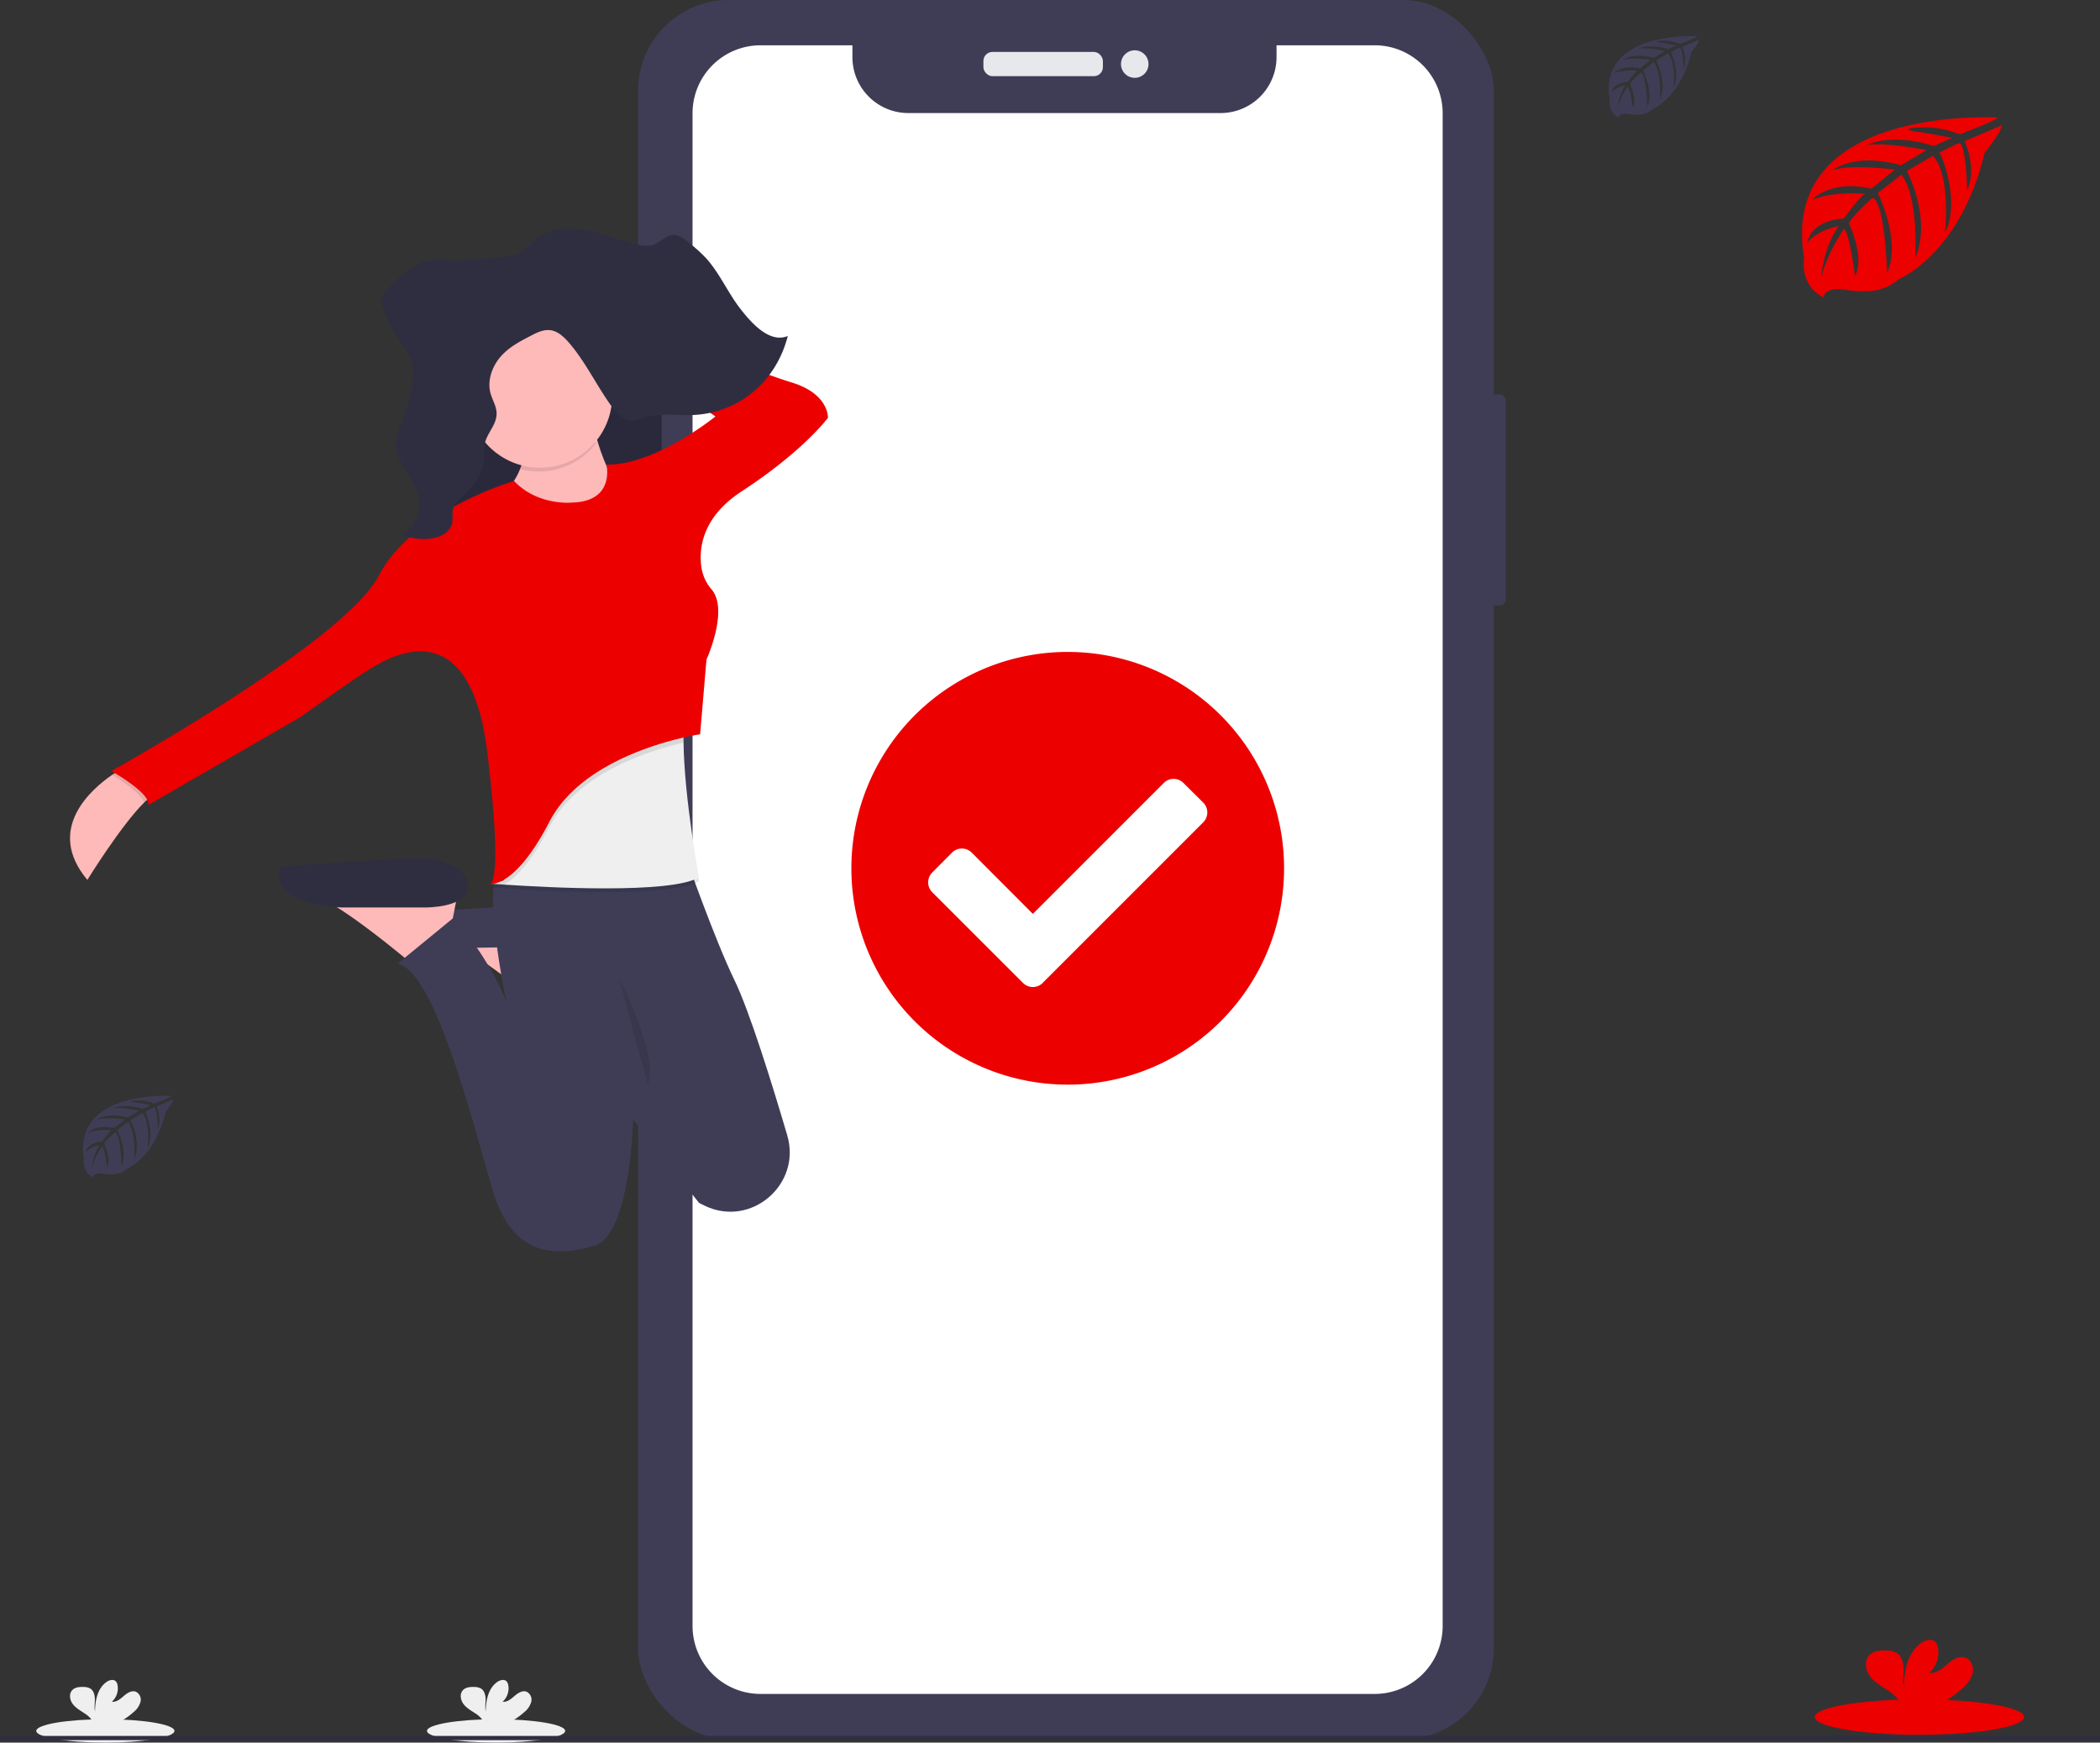 <svg xmlns="http://www.w3.org/2000/svg" xmlns:xlink="http://www.w3.org/1999/xlink" width="902.567" height="748.955" viewBox="0 0 902.567 748.955">
  <rect x="0" y="0" width="902.567" height="748.955" fill="#333333" stroke="none"/>
  <defs>
    <linearGradient id="linear-gradient" x1="0.505" y1="1.007" x2="0.505" gradientUnits="objectBoundingBox">
      <stop offset="0" stop-color="gray" stop-opacity="0.251"/>
      <stop offset="0.54" stop-color="gray" stop-opacity="0.122"/>
      <stop offset="1" stop-color="gray" stop-opacity="0.102"/>
    </linearGradient>
  </defs>
  <g id="Group_22" data-name="Group 22" transform="translate(-282 -122.601)">
    <g id="Group_2" data-name="Group 2" transform="translate(556.248 122.601)">
      <rect id="Rectangle_76" data-name="Rectangle 76" width="10.994" height="90.604" rx="2.29" transform="translate(361.847 169.558)" fill="#3f3d56"/>
      <rect id="Rectangle_80" data-name="Rectangle 80" width="367.778" height="747.455" rx="38.99" transform="translate(0)" fill="#3f3d56"/>
      <path id="Path_176" data-name="Path 176" d="M757.9,199H715.712v5.075a24.047,24.047,0,0,1-24.06,24.047H557.483a24.047,24.047,0,0,1-24.06-24.047V199h-39.5a29.209,29.209,0,0,0-29.209,29.209v650.15a29.209,29.209,0,0,0,29.209,29.209H757.9a29.209,29.209,0,0,0,29.209-29.209v-650.1A29.209,29.209,0,0,0,757.9,199Z" transform="translate(-441.311 -179.531)" fill="#fff"/>
      <rect id="Rectangle_81" data-name="Rectangle 81" width="51.357" height="10.423" rx="3.87" transform="translate(148.414 22.322)" fill="#e6e8ec"/>
      <circle id="Ellipse_5" data-name="Ellipse 5" cx="5.919" cy="5.919" r="5.919" transform="translate(207.539 21.615)" fill="#e6e8ec"/>
      <circle id="Ellipse_11" data-name="Ellipse 11" cx="69.573" cy="69.573" r="69.573" transform="translate(116.562 313.331)" fill="#fff"/>
      <path id="Path_222" data-name="Path 222" d="M706.184,502.6A92.987,92.987,0,1,1,613.2,409.61,92.987,92.987,0,0,1,706.184,502.6ZM602.451,551.82l68.977-68.977a5.993,5.993,0,0,0,0-8.487l-8.487-8.425a5.981,5.981,0,0,0-8.475,0l-56.258,56.259-26.268-26.33a6.018,6.018,0,0,0-8.487,0l-8.487,8.537a6.018,6.018,0,0,0,0,8.487l39,38.986a5.993,5.993,0,0,0,8.487,0Z" transform="translate(-428.541 -129.411)" fill="#EC0000"/>
    </g>
    <g id="Group_1" data-name="Group 1" transform="translate(312.096 220.737)">
      <rect id="Rectangle_77" data-name="Rectangle 77" width="5.543" height="26.813" rx="2.29" transform="translate(252.414 49.221)" fill="#3f3d56"/>
      <rect id="Rectangle_78" data-name="Rectangle 78" width="6.246" height="46.666" rx="2.29" transform="translate(252.213 98.318)" fill="#3f3d56"/>
      <rect id="Rectangle_79" data-name="Rectangle 79" width="5.945" height="47.067" rx="2.29" transform="translate(252.313 161.313)" fill="#3f3d56"/>
      <path id="Path_190" data-name="Path 190" d="M377.46,474.88a1.026,1.026,0,0,0,1.216.156,4.305,4.305,0,0,1-1.216-.156Z" transform="translate(-198.815 -189.106)" fill="url(#linear-gradient)"/>
      <path id="Path_192" data-name="Path 192" d="M425.255,491l-1.2,6.536-.926,5-1.684,9.146-16.329,11.432s-1.472-1.26-3.9-3.246c-6.692-5.51-20.757-16.73-31.085-22.753a34.786,34.786,0,0,0-8.544-3.937Z" transform="translate(-200.647 -187.247)" fill="#feb9b9"/>
      <path id="Path_194" data-name="Path 194" d="M414.642,497.22s19.039,3.268,20.154-4.863-9.8-12.525-19.05-13.072-64.768,3.268-64.768,3.268-9.793,13.061,25.575,15.247Z" transform="translate(-202.013 -188.604)" fill="#3f3d56"/>
      <rect id="Rectangle_82" data-name="Rectangle 82" width="99.6" height="118.104" transform="translate(154.665 40.309)" fill="#2f2e41"/>
      <rect id="Rectangle_83" data-name="Rectangle 83" width="99.6" height="118.104" transform="translate(154.665 40.845)" opacity="0.1"/>
      <path id="Path_198" data-name="Path 198" d="M255.223,437.085c-1.64.413-3.736,2-6.067,4.294-10.038,9.938-24.415,33.26-24.415,33.26C206.36,452.744,226.7,435.445,235.37,429.5c2.108-1.439,3.524-2.231,3.524-2.231Z" transform="translate(-217.289 -194.598)" fill="#feb9b9"/>
      <path id="Path_199" data-name="Path 199" d="M423.149,288.22s4.9,34.286,21.771,42.45-21.771,23.422-21.771,23.422L370.36,334.484s29.936-9.8,23.946-38.647Z" transform="translate(-199.634 -210.636)" fill="#feb9b9"/>
      <path id="Path_200" data-name="Path 200" d="M373.53,473.16l-1.194,6.514-.97,5.019-1.684,9.146L353.353,505.26s-1.472-1.249-3.9-3.234c-6.692-5.51-20.756-16.73-31.1-22.753a34.572,34.572,0,0,0-8.544-3.937Z" transform="translate(-206.618 -189.305)" fill="#feb9b9"/>
      <path id="Path_202" data-name="Path 202" d="M360.794,482.55s17.087.121,18.115-8.033-9.312-12.525-18.115-13.072-62.289,3.522-62.289,3.522-7.588,15.4,26.055,17.582Z" transform="translate(-208.007 -190.662)" fill="#2f2e41"/>
      <path id="Path_204" data-name="Path 204" d="M475.315,610.635c-.747-.368-1.495-.747-2.231-1.115l-2.008-2.532-26.333-33.393v.58c-.178,5.577-2.074,49.767-16.864,53.849-15.782,4.35-34.821,5.443-43.5-23.946s-24.537-93.611-40.822-97.425l24.225-19.864s16.039,18.76,22.574,36.717c-.245-1.115-11.321-52.867-2.231-62.024H467.6s12.269,34.944,20.678,52.254c6.547,13.44,16.373,45.216,22.7,66.72C517.241,601.69,495.235,620.439,475.315,610.635Z" transform="translate(-202.725 -190.652)" fill="#3f3d56"/>
      <path id="Path_205" data-name="Path 205" d="M468.826,478.11c-12.269,7.261-66.129,4.305-83.651,3.123l-4.774-.346c-.513,0,.078-.29.078-.29l.491-4.941,13.061-33.193,69.932-40.554c-1.417,4.272-1.885,10.808-1.773,18.292C462.513,444.248,468.826,478.11,468.826,478.11Z" transform="translate(-198.5 -197.523)" opacity="0.1"/>
      <path id="Path_206" data-name="Path 206" d="M468.886,476.637c-12.269,7.261-66.129,4.305-83.651,3.123l-4.774-.335-.792-.067.87-.223,4.305-1.115,9.246-37.007,69.932-40.543c-1.416,4.272-1.885,10.808-1.773,18.292C462.573,442.786,468.886,476.637,468.886,476.637Z" transform="translate(-198.56 -197.689)" fill="#efefef"/>
      <path id="Path_207" data-name="Path 207" d="M462.128,418.739c-14.221,3.279-45.517,12.9-57.541,36.137-8.019,15.47-14.767,22.106-19.474,24.883l-4.774-.335a2.749,2.749,0,0,0,.078-.29l4.305-1.115,9.246-37.007L463.9,400.47C462.5,404.719,462.016,411.255,462.128,418.739Z" transform="translate(-198.483 -197.689)" opacity="0.1"/>
      <path id="Path_208" data-name="Path 208" d="M237.025,427.29l16.329,9.793c-1.64.413-3.736,2-6.067,4.294-1.361-3.971-9.9-9.514-13.786-11.878C235.608,428.082,237.025,427.29,237.025,427.29Z" transform="translate(-215.42 -194.595)" opacity="0.1"/>
      <path id="Path_209" data-name="Path 209" d="M377.845,471.846a.97.97,0,0,1-1.115-.156,3.87,3.87,0,0,0,1.115.156Z" transform="translate(-198.899 -189.474)" opacity="0.1"/>
      <path id="Path_210" data-name="Path 210" d="M431.352,332.938s-14.7,1.628-25.039-9.257c0,0-43.5,12.525-58.232,40.821S233.2,448.32,233.2,448.32s17.422,9.793,15.782,14.689l65.861-38.1s23.422-16.864,29.925-20.678,42.461-27.214,50.079,36.461,0,56.057,0,56.057,10.886,3.815,26.668-26.668,64.757-37.554,64.757-37.554l2.721-32.1s9.715-21.281,2.231-30.114a18.961,18.961,0,0,1-4.361-9.213c-1.238-8.153,0-21.738,17.332-33.025,26.668-17.422,37.007-31.564,37.007-31.564s.546-10.35-15.782-15.247S442.695,249.7,442.695,249.7l-2.231,9.257,52.388,36.974s-26.121,21.191-46.844,20.678C446.007,316.609,449.855,332.391,431.352,332.938Z" transform="translate(-215.454 -215.079)" fill="#EC0000"/>
      <path id="Path_211" data-name="Path 211" d="M423.262,302.975a106.3,106.3,0,0,1-3.011-13.295L391.408,297.3a31.621,31.621,0,0,1-.658,16.641A31.018,31.018,0,0,0,423.262,302.975Z" transform="translate(-197.282 -210.468)" opacity="0.1"/>
      <circle id="Ellipse_10" data-name="Ellipse 10" cx="31.018" cy="31.018" r="31.018" transform="translate(171.005 40.856)" fill="#feb9b9"/>
      <path id="Path_213" data-name="Path 213" d="M428.67,507.07s17.957,35.379,12.514,46.253" transform="translate(-192.908 -185.394)" opacity="0.1"/>
      <path id="Path_221" data-name="Path 221" d="M421.94,218.894c8.61.982,16.786,4.673,25.263,6.692a12.537,12.537,0,0,0,6.536.245c3.29-1.015,5.967-4.461,9.38-4.361,2.1.067,3.959,1.495,5.688,2.866a69.968,69.968,0,0,1,7.807,6.96c5.844,6.346,9.469,14.89,14.8,21.794s12.934,15,20.507,11.834C506.769,285,490.7,297.559,472.443,298.809c-7.283.5-14.745-1.015-21.794,1.115a18.884,18.884,0,0,1-5.5,1.338c-4.06,0-7.328-3.725-9.86-7.35-5.934-8.521-10.629-18.191-17.31-25.965-2.231-2.576-4.807-5.019-7.93-5.487s-5.989,1.026-8.766,2.465c-4.584,2.376-9.268,4.829-12.826,8.923s-5.8,10.138-4.328,15.615c.792,2.967,2.6,5.644,2.632,8.744.067,4.952-4.305,8.566-5.164,13.384a50.184,50.184,0,0,0-.212,6.09c-.379,6.6-4.7,12-9.2,16.161-1.762,1.606-3.7,3.346-4.216,5.833-.346,1.706,0,3.5-.223,5.231-.658,4.283-4.93,6.458-8.711,7.016a25.128,25.128,0,0,1-13.072-1.55c5.287-2.5,8.544-9.614,7.317-15.983-1.684-8.834-10.562-15.18-9.8-24.169a28,28,0,0,1,2.454-7.952,72.856,72.856,0,0,0,4.194-15.068c.669-3.982.993-8.209-.257-12.012-1.115-3.458-3.446-6.212-5.421-9.135a51.942,51.942,0,0,1-6.279-12.86,9.046,9.046,0,0,1-.6-4.261,8.79,8.79,0,0,1,2.733-4.406c4.852-5.1,10.038-10.395,16.541-11.856a37.232,37.232,0,0,1,9.391-.357,110.84,110.84,0,0,0,16.317-.692c4.461-.524,12-.457,15.782-3.346,3.524-2.7,5.51-6.09,9.848-7.807a29,29,0,0,1,13.763-1.573Z" transform="translate(-203.422 -218.659)" fill="#2f2e41"/>
    </g>
    <ellipse id="Ellipse_9" data-name="Ellipse 9" cx="44.995" cy="7.609" rx="44.995" ry="7.609" transform="translate(1061.967 852.981)" fill="#EC0000"/>
    <path id="Path_179" data-name="Path 179" d="M921.506,843.366a13.1,13.1,0,0,0,4.286-6.479c.559-2.562-.537-5.6-3-6.591-2.753-1.052-5.7.862-7.923,2.786s-4.789,4.129-7.71,3.715A11.727,11.727,0,0,0,910.8,825.82a4.622,4.622,0,0,0-1.018-2.238c-1.522-1.634-4.3-.94-6.121.358-5.819,4.084-7.441,12-7.475,19.1-.593-2.562-.09-5.237-.112-7.833s-.727-5.6-2.954-6.971a8.885,8.885,0,0,0-4.476-1.052c-2.618-.1-5.528.168-7.318,2.081-2.238,2.372-1.634,6.356.291,8.952s4.868,4.263,7.576,6.065a16.786,16.786,0,0,1,5.4,5.159,4.656,4.656,0,0,1,.4.929h16.349a45.945,45.945,0,0,0,10.161-7Z" transform="translate(204.065 4.781)" fill="#EC0000"/>
    <ellipse id="Ellipse_9-2" data-name="Ellipse 9" cx="29.694" cy="5.022" rx="29.694" ry="5.022" transform="translate(465.518 861.513)" fill="#efefef"/>
    <path id="Path_179-2" data-name="Path 179" d="M907.354,836.313a8.648,8.648,0,0,0,2.828-4.276,3.813,3.813,0,0,0-1.979-4.35c-1.817-.694-3.759.569-5.228,1.839s-3.161,2.725-5.088,2.452a7.739,7.739,0,0,0,2.4-7.244,3.05,3.05,0,0,0-.672-1.477c-1-1.078-2.836-.62-4.039.236-3.84,2.7-4.911,7.916-4.933,12.606-.391-1.691-.059-3.456-.074-5.169s-.48-3.692-1.95-4.6a5.864,5.864,0,0,0-2.954-.694c-1.728-.066-3.648.111-4.83,1.374-1.477,1.566-1.078,4.195.192,5.908s3.212,2.814,5,4a11.077,11.077,0,0,1,3.567,3.4,3.078,3.078,0,0,1,.266.613h10.789a30.322,30.322,0,0,0,6.705-4.623Z" transform="translate(-399.861 22.01)" fill="#efefef"/>
    <ellipse id="Ellipse_12" data-name="Ellipse 12" cx="29.694" cy="5.022" rx="29.694" ry="5.022" transform="translate(297.586 861.513)" fill="#efefef"/>
    <path id="Path_223" data-name="Path 223" d="M907.354,836.313a8.648,8.648,0,0,0,2.828-4.276,3.813,3.813,0,0,0-1.979-4.35c-1.817-.694-3.759.569-5.228,1.839s-3.161,2.725-5.088,2.452a7.739,7.739,0,0,0,2.4-7.244,3.05,3.05,0,0,0-.672-1.477c-1-1.078-2.836-.62-4.039.236-3.84,2.7-4.911,7.916-4.933,12.606-.391-1.691-.059-3.456-.074-5.169s-.48-3.692-1.95-4.6a5.864,5.864,0,0,0-2.954-.694c-1.728-.066-3.648.111-4.83,1.374-1.477,1.566-1.078,4.195.192,5.908s3.212,2.814,5,4a11.077,11.077,0,0,1,3.567,3.4,3.078,3.078,0,0,1,.266.613h10.789a30.322,30.322,0,0,0,6.705-4.623Z" transform="translate(-567.793 22.01)" fill="#efefef"/>
    <rect id="Rectangle_22" data-name="Rectangle 22" width="902.567" height="1.821" transform="translate(282 868.689)" fill="#2f2e41"/>
    <path id="Path_177" data-name="Path 177" d="M854.367,156.943s-94.221-5.685-83.12,60.337c0,0-2.238,11.671,8.37,16.964,0,0,.168-4.89,9.668-3.223a44.2,44.2,0,0,0,10.239.492,21.329,21.329,0,0,0,12.51-5.114h0s26.487-10.944,36.782-54.227c0,0,7.62-9.444,7.318-11.873l-15.9,6.792s5.438,11.47,1.119,21c0,0-.515-20.59-3.57-20.142-.615.09-8.258,3.972-8.258,3.972s9.344,19.974,2.294,34.5c0,0,2.674-24.618-5.215-33.056l-11.19,6.535s10.922,20.635,3.514,37.476c0,0,1.9-25.827-5.875-35.887l-10.138,7.911s10.261,20.332,4.006,34.3c0,0-.817-30.057-6.2-32.328,0,0-8.874,7.833-10.228,11.033,0,0,7.027,14.771,2.663,22.559,0,0-2.674-20.03-4.868-20.142,0,0-8.84,13.271-9.758,22.38,0,0,.381-13.529,7.62-23.633,0,0-8.549,1.466-13.54,7,0,0,1.376-9.377,15.722-10.205,0,0,7.307-10.071,9.254-10.675,0,0-14.256-1.2-22.906,2.641,0,0,7.609-8.851,25.525-4.823l10.015-8.18s-18.777-2.563-26.744.269c0,0,9.165-7.833,29.441-2.126l10.9-6.513s-16.013-3.447-25.547-2.238c0,0,10.071-5.427,28.747.459l7.833-3.5s-11.727-2.305-15.163-2.674-3.614-1.309-3.614-1.309a40.676,40.676,0,0,1,22.033,2.451S854.647,157.984,854.367,156.943Z" transform="translate(286.143 16.182)" fill="#EC0000"/>
    <path id="Path_178" data-name="Path 178" d="M763.1,130.7s-42.522-2.563-37.554,27.27c0,0-1,5.271,3.782,7.665,0,0,.078-2.238,4.375-1.466a19.593,19.593,0,0,0,4.621.224,9.579,9.579,0,0,0,5.651-2.328h0s11.973-4.946,16.628-24.506c0,0,3.435-4.263,3.3-5.36l-7.184,3.066s2.451,5.181.526,9.489c0,0-.235-9.3-1.611-9.086-.28,0-3.738,1.8-3.738,1.8s4.23,9.03,1.041,15.588c0,0,1.208-11.123-2.361-14.939l-5.058,3s4.935,9.321,1.589,16.931c0,0,.862-11.671-2.652-16.214l-4.577,3.581s4.633,9.187,1.813,15.5c0,0-.38-13.585-2.809-14.614,0,0-4.006,3.536-4.622,4.991,0,0,3.178,6.714,1.209,10.194,0,0-1.209-9.053-2.238-9.1,0,0-3.995,6-4.409,10.071a21.842,21.842,0,0,1,3.447-10.675,12.04,12.04,0,0,0-6.121,3.167s.627-4.241,7.106-4.61c0,0,3.357-4.554,4.185-4.834,0,0-6.445-.537-10.351,1.2,0,0,3.435-3.995,11.526-2.182l4.476-3.693S734.6,139.7,731,140.946c0,0,4.14-3.536,13.305-.962l4.924-2.943s-7.24-1.555-11.548-1c0,0,4.554-2.451,12.992.2l3.525-1.578s-5.3-1.041-6.86-1.209-1.634-.593-1.634-.593a18.34,18.34,0,0,1,9.959,1.119S763.231,131.166,763.1,130.7Z" transform="translate(248.313 7.472)" fill="#3f3d56"/>
    <path id="Path_224" data-name="Path 224" d="M763.1,130.7s-42.522-2.563-37.554,27.27c0,0-1,5.271,3.782,7.665,0,0,.078-2.238,4.375-1.466a19.593,19.593,0,0,0,4.621.224,9.579,9.579,0,0,0,5.651-2.328h0s11.973-4.946,16.628-24.506c0,0,3.435-4.263,3.3-5.36l-7.184,3.066s2.451,5.181.526,9.489c0,0-.235-9.3-1.611-9.086-.28,0-3.738,1.8-3.738,1.8s4.23,9.03,1.041,15.588c0,0,1.208-11.123-2.361-14.939l-5.058,3s4.935,9.321,1.589,16.931c0,0,.862-11.671-2.652-16.214l-4.577,3.581s4.633,9.187,1.813,15.5c0,0-.38-13.585-2.809-14.614,0,0-4.006,3.536-4.622,4.991,0,0,3.178,6.714,1.209,10.194,0,0-1.209-9.053-2.238-9.1,0,0-3.995,6-4.409,10.071a21.842,21.842,0,0,1,3.447-10.675,12.04,12.04,0,0,0-6.121,3.167s.627-4.241,7.106-4.61c0,0,3.357-4.554,4.185-4.834,0,0-6.445-.537-10.351,1.2,0,0,3.435-3.995,11.526-2.182l4.476-3.693S734.6,139.7,731,140.946c0,0,4.14-3.536,13.305-.962l4.924-2.943s-7.24-1.555-11.548-1c0,0,4.554-2.451,12.992.2l3.525-1.578s-5.3-1.041-6.86-1.209-1.634-.593-1.634-.593a18.34,18.34,0,0,1,9.959,1.119S763.231,131.166,763.1,130.7Z" transform="translate(-407.428 462.909)" fill="#3f3d56"/>
  </g>
</svg>
